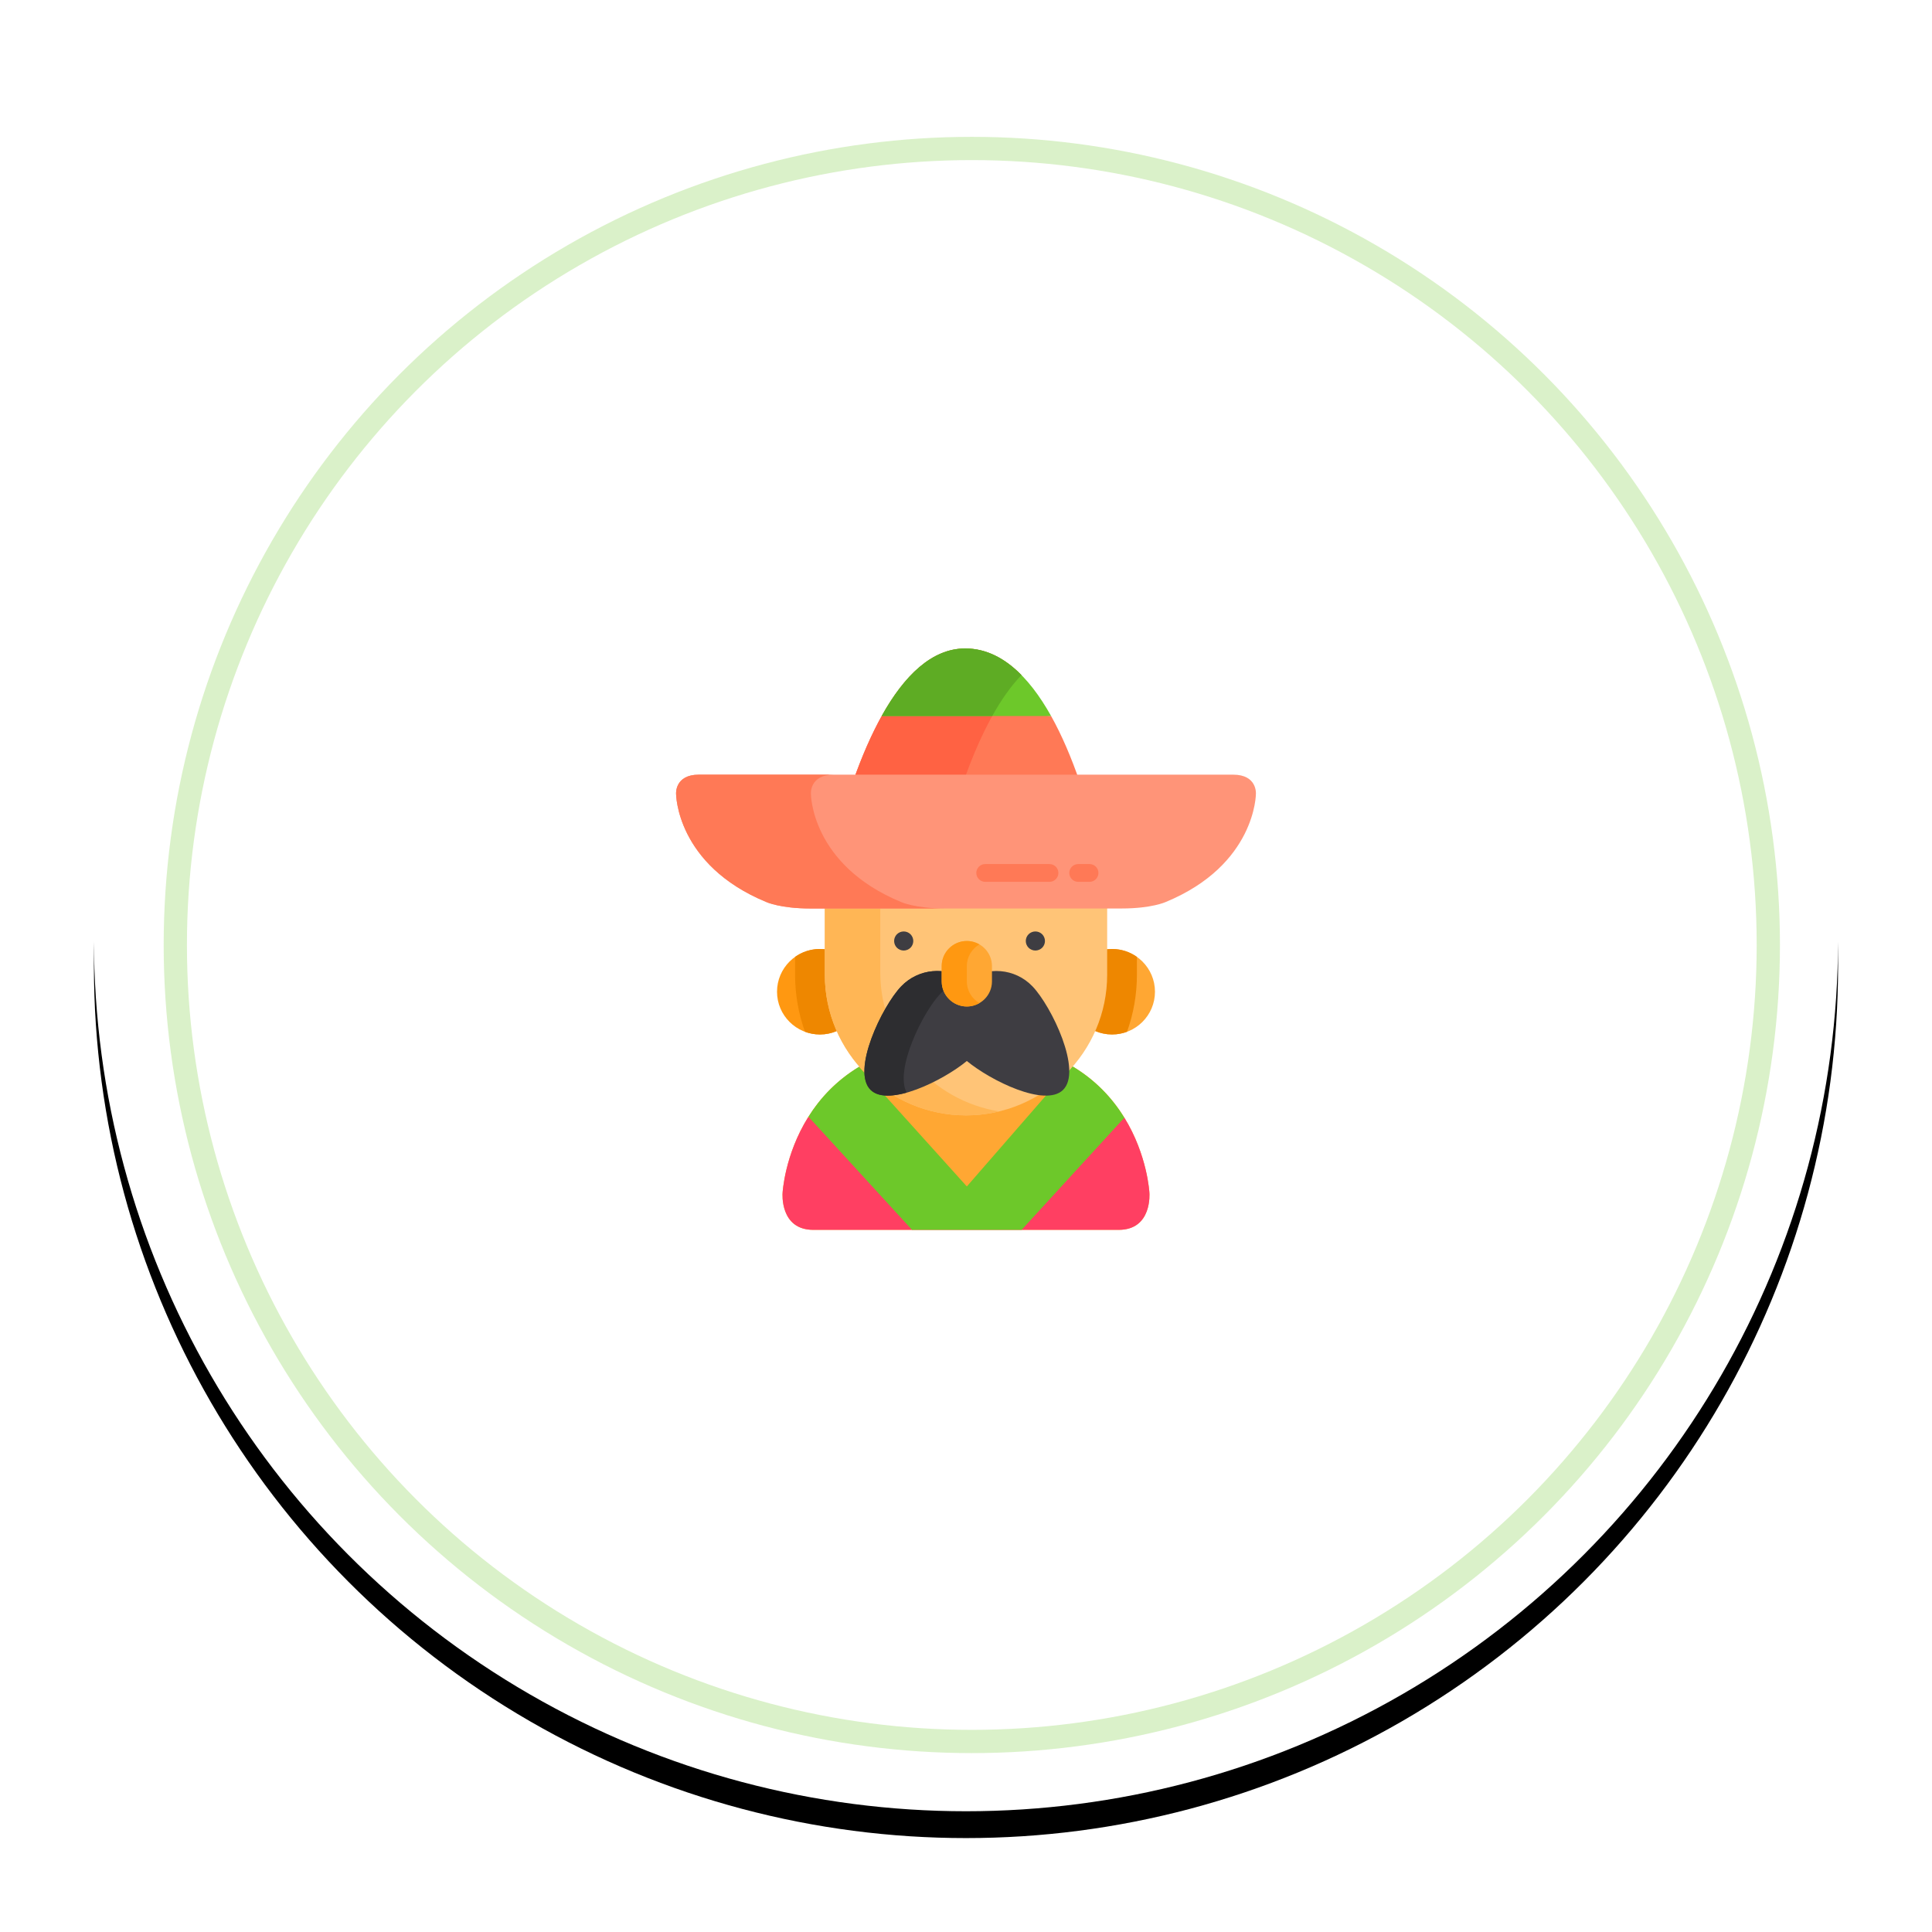 <?xml version="1.0" encoding="UTF-8"?>
<svg width="144px" height="144px" viewBox="0 0 144 144" version="1.1" xmlns="http://www.w3.org/2000/svg" xmlns:xlink="http://www.w3.org/1999/xlink">
    <!-- Generator: Sketch 47.1 (45422) - http://www.bohemiancoding.com/sketch -->
    <title>heads</title>
    <desc>Created with Sketch.</desc>
    <defs>
        <circle id="path-1" cx="65" cy="65" r="65"></circle>
        <filter x="-8.8%" y="-7.3%" width="117.7%" height="117.7%" filterUnits="objectBoundingBox" id="filter-2">
            <feOffset dx="0" dy="2" in="SourceAlpha" result="shadowOffsetOuter1"></feOffset>
            <feGaussianBlur stdDeviation="3.5" in="shadowOffsetOuter1" result="shadowBlurOuter1"></feGaussianBlur>
            <feColorMatrix values="0 0 0 0 0.329   0 0 0 0 0.329   0 0 0 0 0.329  0 0 0 0.25 0" type="matrix" in="shadowBlurOuter1"></feColorMatrix>
        </filter>
    </defs>
    <g id="Page-1" stroke="none" stroke-width="1" fill="none" fill-rule="evenodd">
        <g id="Coin-Flipper" transform="translate(-13, -104)">
            <g id="Group-5" transform="translate(20, 109)">
                <g id="heads">
                    <g id="Group-3">
                        <g id="Group">
                            <g id="Oval">
                                <use fill="black" fill-opacity="1" filter="url(#filter-2)" xlink:href="#path-1"></use>
                                <use fill="#FFFFFF" fill-rule="evenodd" xlink:href="#path-1"></use>
                            </g>
                            <circle id="Oval-2" fill-opacity="0.25" fill="#6DC82A" cx="65.433" cy="65.433" r="60.233"></circle>
                            <circle id="Oval-2-Copy" fill="#FFFFFF" cx="65.433" cy="65.433" r="58.5"></circle>
                        </g>
                    </g>
                    <g id="Group-2" transform="translate(43.333, 43.333)" fill-rule="nonzero">
                        <path d="M35.337,40.573 C35.337,40.573 34.793,29.223 21.683,29.223 C8.573,29.223 7.997,40.575 7.997,40.575 C7.993,40.618 7.784,43.334 10.288,43.333 L33.046,43.333 C35.569,43.334 35.337,40.573 35.337,40.573 Z" id="Shape" fill="#FFA733"></path>
                        <path d="M35.337,40.573 C35.337,40.573 35.202,37.785 33.471,34.973 C32.843,35.048 21.73,40.098 21.73,40.098 C21.73,40.098 10.798,34.634 9.9,34.938 C8.14,37.763 7.997,40.575 7.997,40.575 C7.993,40.618 7.784,43.334 10.288,43.333 L33.046,43.333 C35.569,43.334 35.337,40.573 35.337,40.573 Z" id="Shape" fill="#FF3F62"></path>
                        <path d="M17.643,43.333 L25.814,43.333 L33.47,34.973 C32.612,33.581 31.364,32.183 29.547,31.114 L21.729,40.098 L13.696,31.182 C11.969,32.223 10.764,33.563 9.923,34.902 L17.643,43.333 Z" id="Shape" fill="#6DC82A"></path>
                        <ellipse id="Oval" fill="#FF9811" cx="10.78" cy="25.584" rx="3.198" ry="3.186"></ellipse>
                        <ellipse id="Oval" fill="#FFA733" cx="32.554" cy="25.584" rx="3.198" ry="3.186"></ellipse>
                        <g id="Group" transform="translate(8.922, 22.344)" fill="#EE8700">
                            <path d="M1.858,0.054 C1.168,0.054 0.529,0.273 0.006,0.644 L0.006,1.974 C0.006,3.465 0.267,4.896 0.743,6.226 C1.09,6.355 1.466,6.426 1.858,6.426 C3.625,6.426 5.057,4.999 5.057,3.24 C5.056,1.481 3.625,0.054 1.858,0.054 Z" id="Shape"></path>
                            <path d="M23.632,0.054 C24.322,0.054 24.961,0.273 25.484,0.644 L25.484,1.974 C25.484,3.465 25.223,4.896 24.747,6.226 C24.4,6.355 24.024,6.426 23.632,6.426 C21.865,6.426 20.434,4.999 20.434,3.24 C20.434,1.481 21.866,0.054 23.632,0.054 Z" id="Shape"></path>
                        </g>
                        <path d="M21.667,8.807 L21.667,8.807 C15.879,8.807 11.144,13.524 11.144,19.288 L11.144,24.318 C11.144,30.082 15.879,34.799 21.667,34.799 L21.667,34.799 C27.454,34.799 32.189,30.083 32.189,24.318 L32.189,19.288 C32.189,13.524 27.454,8.807 21.667,8.807 Z" id="Shape" fill="#FFC477"></path>
                        <path d="M15.278,24.152 L15.278,19.123 C15.278,14.208 18.72,10.056 23.321,8.938 C22.782,8.853 22.229,8.807 21.667,8.807 L21.667,8.807 C15.879,8.807 11.144,13.524 11.144,19.289 L11.144,24.318 C11.144,30.083 15.879,34.799 21.667,34.799 L21.667,34.799 C22.52,34.799 23.35,34.696 24.146,34.503 C19.137,33.706 15.278,29.356 15.278,24.152 Z" id="Shape" fill="#FFB655"></path>
                        <path d="M26.624,25.186 C25.317,23.821 23.215,23.668 21.729,24.759 C20.244,23.668 18.142,23.821 16.835,25.186 C15.417,26.666 13.086,31.504 14.572,32.916 C15.918,34.194 19.929,32.229 21.73,30.747 C23.53,32.229 27.541,34.194 28.887,32.916 C30.373,31.504 28.041,26.666 26.624,25.186 Z" id="Shape" fill="#3E3D42"></path>
                        <path d="M19.764,25.726 C20.283,25.183 20.928,24.833 21.61,24.676 C20.134,23.678 18.108,23.857 16.835,25.186 C15.417,26.667 13.086,31.504 14.572,32.916 C15.125,33.442 16.128,33.419 17.242,33.107 C16.34,31.376 18.446,27.102 19.764,25.726 Z" id="Shape" fill="#2D2D30"></path>
                        <path d="M21.729,21.803 C20.699,21.803 19.856,22.643 19.856,23.669 L19.856,24.819 C19.856,25.845 20.699,26.685 21.729,26.685 C22.76,26.685 23.602,25.845 23.602,24.819 L23.602,23.669 C23.602,22.643 22.76,21.803 21.729,21.803 Z" id="Shape" fill="#FFA733"></path>
                        <path d="M21.729,24.819 L21.729,23.669 C21.729,22.982 22.108,22.381 22.666,22.057 C22.39,21.897 22.07,21.803 21.729,21.803 C20.699,21.803 19.856,22.643 19.856,23.669 L19.856,24.819 C19.856,25.845 20.699,26.685 21.729,26.685 C22.07,26.685 22.39,26.591 22.666,26.431 C22.108,26.107 21.729,25.505 21.729,24.819 Z" id="Shape" fill="#FF9811"></path>
                        <g id="Group" transform="translate(16.229, 21.074)" fill="#3E3D42">
                            <path d="M0.795,1.44 C0.607,1.44 0.423,1.364 0.29,1.233 C0.157,1.1 0.081,0.917 0.081,0.729 C0.081,0.542 0.157,0.358 0.29,0.226 C0.423,0.094 0.607,0.018 0.795,0.018 C0.983,0.018 1.167,0.093 1.3,0.226 C1.433,0.359 1.509,0.542 1.509,0.729 C1.509,0.917 1.433,1.1 1.3,1.233 C1.167,1.364 0.983,1.44 0.795,1.44 Z" id="Shape"></path>
                            <path d="M10.609,1.44 C10.421,1.44 10.237,1.364 10.104,1.233 C9.971,1.1 9.894,0.917 9.894,0.729 C9.894,0.542 9.971,0.358 10.104,0.226 C10.237,0.093 10.421,0.018 10.609,0.018 C10.797,0.018 10.981,0.093 11.114,0.226 C11.247,0.359 11.323,0.542 11.323,0.729 C11.323,0.917 11.247,1.1 11.114,1.233 C10.981,1.364 10.797,1.44 10.609,1.44 Z" id="Shape"></path>
                        </g>
                        <path d="M28.011,5.036 L21.768,4.418 L15.381,5.036 C13.768,7.936 12.521,11.745 11.618,15.523 L31.715,15.523 C30.849,11.745 29.631,7.936 28.011,5.036 Z" id="Shape" fill="#FF7956"></path>
                        <path d="M21.61,0 C16.723,0 13.457,7.828 11.618,15.523 L19.856,15.523 C21.131,10.19 23.091,4.795 25.801,1.984 C24.574,0.739 23.182,0 21.61,0 Z" id="Shape" fill="#FF6243"></path>
                        <path d="M15.382,5.036 L28.011,5.036 C26.331,2.029 24.217,0 21.611,0 C19.123,0 17.055,2.029 15.382,5.036 Z" id="Shape" fill="#6DC82A"></path>
                        <path d="M25.801,1.984 C25.8,1.983 25.8,1.983 25.799,1.982 C24.573,0.738 23.182,0 21.611,0 C19.123,0 17.055,2.029 15.382,5.036 L23.621,5.036 C24.285,3.843 25.011,2.803 25.801,1.984 Z" id="Shape" fill="#5EAC24"></path>
                        <path d="M41.578,9.405 L1.755,9.405 C-0.05,9.405 0.058,10.832 0.058,10.832 C0.058,10.832 0.057,16.124 6.789,18.901 C6.789,18.901 7.833,19.38 10.06,19.38 L33.274,19.38 C35.5,19.38 36.544,18.901 36.544,18.901 C43.277,16.124 43.275,10.832 43.275,10.832 C43.275,10.832 43.383,9.405 41.578,9.405 Z" id="Shape" fill="#FF9478"></path>
                        <g id="Group" transform="translate(0, 9.395)" fill="#FF7956">
                            <path d="M10.107,1.438 C10.107,1.438 9.999,0.011 11.804,0.011 L1.755,0.011 C-0.05,0.011 0.058,1.438 0.058,1.438 C0.058,1.438 0.057,6.729 6.789,9.507 C6.789,9.507 7.833,9.986 10.06,9.986 L20.108,9.986 C17.882,9.986 16.838,9.507 16.838,9.507 C10.105,6.729 10.107,1.438 10.107,1.438 Z" id="Shape"></path>
                            <path d="M30.873,7.999 L30.031,7.999 C29.663,7.999 29.366,7.702 29.366,7.336 C29.366,6.97 29.663,6.674 30.031,6.674 L30.873,6.674 C31.24,6.674 31.538,6.97 31.538,7.336 C31.538,7.702 31.24,7.999 30.873,7.999 Z" id="Shape"></path>
                            <path d="M27.888,7.999 L23.1,7.999 C22.733,7.999 22.435,7.702 22.435,7.336 C22.435,6.97 22.733,6.674 23.1,6.674 L27.888,6.674 C28.255,6.674 28.553,6.97 28.553,7.336 C28.553,7.702 28.255,7.999 27.888,7.999 Z" id="Shape"></path>
                        </g>
                    </g>
                </g>
            </g>
        </g>
    </g>
</svg>